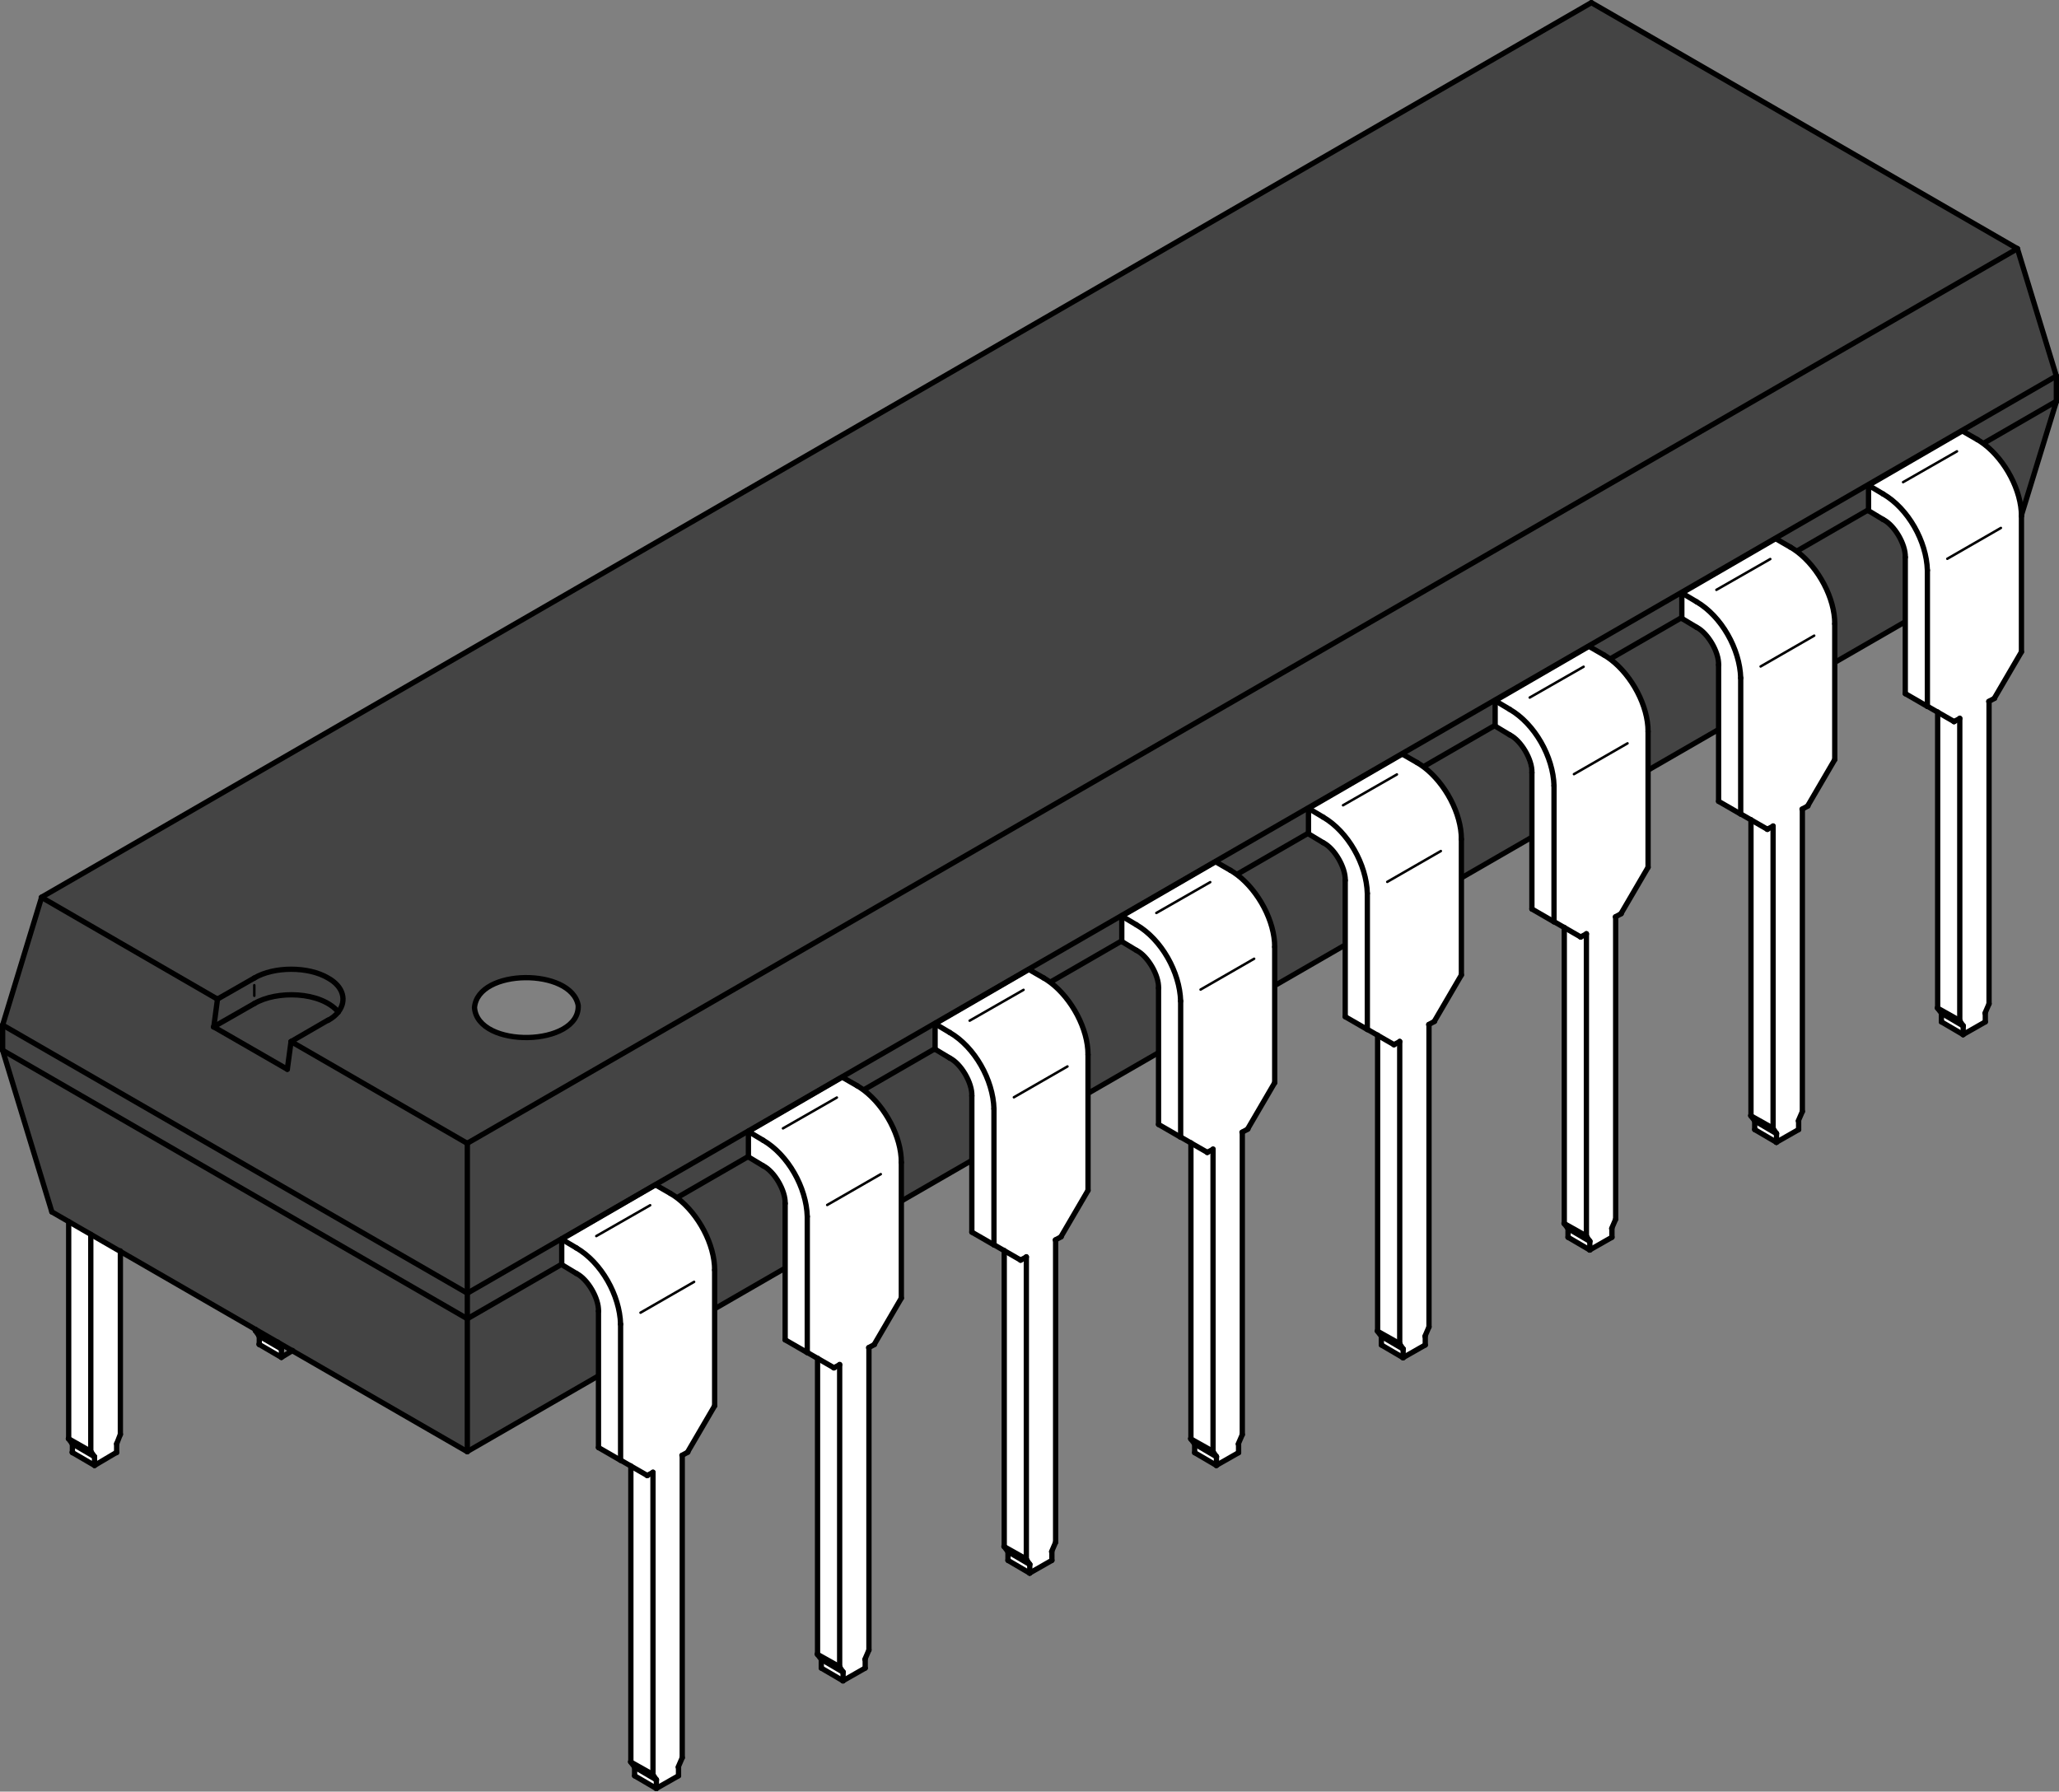 <?xml version="1.0" encoding="UTF-8"?>
<!-- Generator: Adobe Illustrator 12.0.0, SVG Export Plug-In . SVG Version: 6.00 Build 51448)  -->
<!DOCTYPE svg PUBLIC "-//W3C//DTD SVG 1.0//EN" "http://www.w3.org/TR/2001/REC-SVG-20010904/DTD/svg10.dtd">
<svg version="1.0" id="Layer_1" xmlns="http://www.w3.org/2000/svg" xmlns:xlink="http://www.w3.org/1999/xlink" width="396.658" height="345.18" viewBox="0 0 396.658 345.18" overflow="visible" enable-background="new 0 0 396.658 345.18" xml:space="preserve">
<rect x="0" y="0" width="396.658" height="345.18" fill="#808080" stroke="none"/>
<path fill="#444444" d="M396.149,77.31v0.062l-6.84,22.26v-0.36c-0.05-5.108-3.09-10.688-7.22-13.84l0.02-0.02L396.149,77.31z"/>
<path fill="#444444" d="M396.149,72.45v4.858l-14.04,8.102l-0.02,0.02c-0.4-0.31-0.82-0.6-1.24-0.86l-2.88-1.618l-0.01-0.03  L396.149,72.45z"/>
<polygon fill="#444444" points="143.91,218.069 126.02,228.359 125.97,228.39 125.959,228.37 107.91,238.83 90.029,249.12   90.029,249.09 90.029,220.29 90.029,220.26 388.649,47.91 396.149,72.45 377.96,82.92 377.908,82.95 377.899,82.93 359.85,93.39   341.96,103.68 341.908,103.71 341.899,103.689 323.85,114.149 306.02,124.439 305.97,124.47 305.96,124.45 287.85,134.97   270.02,145.26 269.97,145.29 269.959,145.27 251.85,155.729 234.02,166.02 233.97,166.05 233.959,166.029 215.85,176.49   198.02,186.779 197.97,186.81 197.959,186.79 179.91,197.31 162.02,207.6 161.97,207.63 161.959,207.609 "/>
<path fill="#444444" d="M90.029,220.26L90,220.27l-33.931-19.6l7.141-4.142l0.029,0.04c0.83-0.46,1.48-1.01,1.94-1.608  c1.67-2.142,1.021-4.87-1.97-6.53c-3.79-2.26-10.431-2.26-14.221,0l-7.079,4.05l-0.03,0.011L8.01,172.89L8,172.859L306.569,0.51  l82.08,47.4L90.029,220.26z M91.41,194.13c0.59,7.97,20.33,7.53,19.979-0.42C110.1,186.479,92.029,186.529,91.41,194.13z"/>
<g>
	<path fill="#444444" d="M143.91,222.97l2.819,1.64c2.49,1.58,4.08,4.45,4.261,7.381v12.539l-13.62,7.771v-7.53   c0.01-4.93-3.11-10.76-7.19-13.87l13.7-7.948L143.91,222.97z"/>
	<path fill="#444444" d="M143.879,222.95l-13.7,7.948c-0.44-0.33-0.88-0.63-1.33-0.89l-2.82-1.62l-0.01-0.03l17.891-10.29v4.86   L143.879,222.95z"/>
</g>
<g>
	<path fill="#444444" d="M359.91,98.72l2.819,1.64c2.49,1.58,4.08,4.45,4.261,7.381v12.539l-13.62,7.771v-7.53   c0.01-4.93-3.11-10.76-7.19-13.87l13.7-7.948L359.91,98.72z"/>
	<path fill="#444444" d="M359.879,98.7l-13.7,7.948c-0.44-0.33-0.88-0.63-1.33-0.89l-2.82-1.62l-0.01-0.03l17.891-10.29v4.86   L359.879,98.7z"/>
</g>
<g>
	<path fill="#444444" d="M324.41,118.97l2.819,1.64c2.49,1.58,4.08,4.45,4.261,7.381v12.539l-13.62,7.771v-7.53   c0.01-4.93-3.11-10.76-7.19-13.87l13.7-7.948L324.41,118.97z"/>
	<path fill="#444444" d="M324.379,118.95l-13.7,7.948c-0.44-0.33-0.88-0.63-1.33-0.89l-2.82-1.62l-0.01-0.03l17.891-10.29v4.86   L324.379,118.95z"/>
</g>
<g>
	<path fill="#444444" d="M287.66,140.22l2.819,1.64c2.49,1.58,4.08,4.45,4.261,7.381v12.539l-13.62,7.771v-7.53   c0.01-4.93-3.11-10.76-7.19-13.87l13.7-7.948L287.66,140.22z"/>
	<path fill="#444444" d="M287.629,140.2l-13.7,7.948c-0.44-0.33-0.88-0.63-1.33-0.89l-2.82-1.62l-0.01-0.03l17.891-10.29v4.86   L287.629,140.2z"/>
</g>
<g>
	<path fill="#444444" d="M251.91,160.22l2.819,1.64c2.49,1.58,4.08,4.45,4.261,7.381v12.539l-13.62,7.771v-7.53   c0.01-4.93-3.11-10.76-7.19-13.87l13.7-7.948L251.91,160.22z"/>
	<path fill="#444444" d="M251.879,160.2l-13.7,7.948c-0.44-0.33-0.88-0.63-1.33-0.89l-2.82-1.62l-0.01-0.03l17.891-10.29v4.86   L251.879,160.2z"/>
</g>
<g>
	<path fill="#444444" d="M215.749,181.47l2.819,1.64c2.49,1.58,4.08,4.45,4.261,7.381v12.539l-13.62,7.771v-7.53   c0.01-4.93-3.11-10.76-7.19-13.87l13.7-7.948L215.749,181.47z"/>
	<path fill="#444444" d="M215.718,181.45l-13.7,7.948c-0.44-0.33-0.88-0.63-1.33-0.89l-2.82-1.62l-0.01-0.03l17.891-10.29v4.86   L215.718,181.45z"/>
</g>
<path fill="#444444" d="M179.91,201.991l2.819,1.64c2.49,1.58,4.08,4.45,4.261,7.381v12.539l-13.62,7.771v-7.53  c0.01-4.93-3.11-10.76-7.19-13.87l13.7-7.948L179.91,201.991z"/>
<path fill="#444444" d="M179.879,201.972l-13.7,7.948c-0.44-0.33-0.88-0.63-1.33-0.89l-2.82-1.62l-0.01-0.03l17.891-10.29v4.86  L179.879,201.972z"/>
<path fill="#444444" d="M107.91,243.729l2.819,1.7c2.19,1.09,4.351,4.79,4.261,7.26v0.062v12.54L90.03,279.66v-25.592l17.851-10.358  L107.91,243.729z"/>
<polygon fill="#444444" points="107.879,243.71 90.029,254.069 90.029,254.01 90.029,249.149 90.029,249.12 107.91,238.83   107.91,243.689 "/>
<polygon fill="#444444" points="56.31,260.229 53.49,258.6 49.229,256.14 23.189,241.109 17.49,237.819 13.229,235.359   9.99,233.489 0.51,202.35 90.029,254.069 90.029,279.66 90,279.67 "/>
<polygon fill="#444444" points="90,249.13 90.029,249.149 90.029,254.01 90.029,254.069 0.51,202.35 0.51,197.489 "/>
<polygon fill="#444444" points="90,220.27 90.029,220.29 90.029,249.09 90.029,249.12 90,249.13 0.51,197.489 8.01,172.89   41.879,192.489 41.899,192.51 41.189,197.81 41.189,197.85 55.35,206.01 56.069,200.67 "/>
<path fill="#444444" d="M41.899,192.51l0.011-0.03l7.079-4.05c3.79-2.26,10.431-2.26,14.221,0c2.99,1.66,3.64,4.39,1.97,6.53  c-3.44-4-11.88-4.15-16.19-1.61l-7.8,4.46L41.899,192.51z"/>
<path fill="#444444" d="M65.18,194.96c-0.46,0.6-1.11,1.148-1.939,1.608l-0.03-0.04l-7.141,4.142l-0.72,5.34l-14.16-8.16v-0.04  l7.801-4.46C53.299,190.81,61.74,190.96,65.18,194.96z"/>
<polygon fill="#FFFFFF" points="54.209,259.89 54.209,261.51 49.95,259.029 49.95,257.43 49.919,257.39 "/>
<polygon fill="#FFFFFF" points="22.47,278.189 22.47,279.81 18.209,282.33 18.209,280.649 17.49,279.63 17.49,237.819   23.189,241.109 23.189,276.33 "/>
<polygon fill="#FFFFFF" points="18.209,280.649 18.209,282.33 13.95,279.85 13.95,278.189 13.919,278.149 "/>
<polygon fill="#FFFFFF" points="17.49,237.819 17.49,279.63 13.229,277.2 13.229,235.359 "/>
<line fill="none" stroke="#000000" stroke-width="1.02" stroke-linecap="round" stroke-linejoin="round" stroke-miterlimit="10" x1="0.51" y1="202.35" x2="90.029" y2="254.069"/>
<polyline fill="none" stroke="#000000" stroke-width="1.02" stroke-linecap="round" stroke-linejoin="round" stroke-miterlimit="10" points="  90.029,279.689 90.029,279.66 90.029,254.069 "/>
<line fill="none" stroke="#000000" stroke-width="1.02" stroke-linecap="round" stroke-linejoin="round" stroke-miterlimit="10" x1="396.149" y1="77.37" x2="389.31" y2="99.63"/>
<polyline fill="none" stroke="#000000" stroke-width="1.02" stroke-linecap="round" stroke-linejoin="round" stroke-miterlimit="10" points="  9.99,233.489 13.229,235.359 17.49,237.819 23.189,241.109 49.229,256.14 53.49,258.6 56.31,260.229 90,279.67 90.029,279.689 "/>
<polyline fill="none" stroke="#000000" stroke-width="1.02" stroke-linecap="round" stroke-linejoin="round" stroke-miterlimit="10" points="  90.029,249.09 90.029,220.29 90.029,220.26 90.029,220.229 "/>
<polyline fill="none" stroke="#000000" stroke-width="1.02" stroke-linecap="round" stroke-linejoin="round" stroke-miterlimit="10" points="  0.51,197.489 90,249.13 90.029,249.149 "/>
<polyline fill="none" stroke="#000000" stroke-width="1.02" stroke-linecap="round" stroke-linejoin="round" stroke-miterlimit="10" points="  8.01,172.89 41.879,192.489 41.899,192.51 41.91,192.51 "/>
<line fill="none" stroke="#000000" stroke-width="1.02" stroke-linecap="round" stroke-linejoin="round" stroke-miterlimit="10" x1="388.649" y1="47.91" x2="396.149" y2="72.45"/>
<line fill="none" stroke="#000000" stroke-width="1.02" stroke-linecap="round" stroke-linejoin="round" stroke-miterlimit="10" x1="306.569" y1="0.51" x2="388.649" y2="47.91"/>
<polyline fill="none" stroke="#000000" stroke-width="1.02" stroke-linecap="round" stroke-linejoin="round" stroke-miterlimit="10" points="  388.649,47.91 90.029,220.26 90,220.27 89.97,220.29 "/>
<polyline fill="none" stroke="#000000" stroke-width="1.02" stroke-linecap="round" stroke-linejoin="round" stroke-miterlimit="10" points="  306.569,0.51 8,172.859 7.95,172.89 "/>
<polyline fill="none" stroke="#000000" stroke-width="1.02" stroke-linecap="round" stroke-linejoin="round" stroke-miterlimit="10" points="  41.189,197.85 41.189,197.81 41.899,192.51 41.91,192.479 41.91,192.45 "/>
<polyline fill="none" stroke="#000000" stroke-width="1.02" stroke-linecap="round" stroke-linejoin="round" stroke-miterlimit="10" points="  56.069,200.67 90,220.27 90.029,220.29 "/>
<line fill="none" stroke="#000000" stroke-width="1.02" stroke-linecap="round" stroke-linejoin="round" stroke-miterlimit="10" x1="8.01" y1="172.89" x2="0.51" y2="197.489"/>
<line fill="none" stroke="#000000" stroke-linecap="round" stroke-linejoin="round" stroke-miterlimit="10" x1="90" y1="279.67" x2="366.93" y2="119.85"/>
<polyline fill="none" stroke="#000000" stroke-width="1.02" stroke-linecap="round" stroke-linejoin="round" stroke-miterlimit="10" points="  396.149,77.37 396.149,77.31 396.149,72.45 396.149,72.39 "/>
<line fill="none" stroke="#000000" stroke-width="1.02" stroke-linecap="round" stroke-linejoin="round" stroke-miterlimit="10" x1="0.51" y1="197.489" x2="0.51" y2="202.35"/>
<polyline fill="none" stroke="#000000" stroke-width="1.02" stroke-linecap="round" stroke-linejoin="round" stroke-miterlimit="10" points="  90.029,254.069 90.029,254.01 90.029,249.149 90.029,249.12 90.029,249.09 "/>
<line fill="none" stroke="#000000" stroke-width="0.48" stroke-linecap="round" stroke-linejoin="round" stroke-miterlimit="10" x1="48.99" y1="191.85" x2="48.99" y2="189.81"/>
<line fill="none" stroke="#000000" stroke-width="1.02" stroke-linecap="round" stroke-linejoin="round" stroke-miterlimit="10" x1="56.069" y1="200.67" x2="55.35" y2="206.01"/>
<line fill="none" stroke="#000000" stroke-width="1.02" stroke-linecap="round" stroke-linejoin="round" stroke-miterlimit="10" x1="41.189" y1="197.85" x2="55.35" y2="206.01"/>
<line fill="none" stroke="#000000" stroke-width="1.02" stroke-linecap="round" stroke-linejoin="round" stroke-miterlimit="10" x1="0.51" y1="202.35" x2="9.99" y2="233.489"/>
<polyline fill="none" stroke="#000000" stroke-width="1.02" stroke-linecap="round" stroke-linejoin="round" stroke-miterlimit="10" points="  90.029,254.069 90.03,254.069 396.149,77.31 "/>
<path fill="none" stroke="#000000" stroke-width="1.02" stroke-linecap="round" stroke-linejoin="round" stroke-miterlimit="10" d="  M91.41,194.13c0.619-7.602,18.689-7.65,19.979-0.42C111.74,201.66,92,202.1,91.41,194.13z"/>
<path fill="none" stroke="#000000" stroke-width="1.02" stroke-linecap="round" stroke-linejoin="round" stroke-miterlimit="10" d="  M396.149,77.31"/>
<line fill="none" stroke="#000000" stroke-width="1.02" stroke-linecap="round" stroke-linejoin="round" stroke-miterlimit="10" x1="56.069" y1="200.67" x2="63.209" y2="196.529"/>
<path fill="none" stroke="#000000" stroke-width="1.02" stroke-linecap="round" stroke-linejoin="round" stroke-miterlimit="10" d="  M63.209,196.59c0.01-0.01,0.02-0.01,0.029-0.021c0.83-0.46,1.48-1.01,1.94-1.608c1.67-2.142,1.021-4.87-1.97-6.53  c-3.79-2.26-10.431-2.26-14.221,0"/>
<polyline fill="none" stroke="#000000" stroke-width="1.02" stroke-linecap="round" stroke-linejoin="round" stroke-miterlimit="10" points="  48.99,188.43 41.91,192.479 41.879,192.489 41.85,192.51 "/>
<polyline fill="none" stroke="#000000" stroke-width="1.02" stroke-linecap="round" stroke-linejoin="round" stroke-miterlimit="10" points="  48.99,193.35 41.189,197.81 41.129,197.85 "/>
<path fill="none" stroke="#000000" stroke-width="1.02" stroke-linecap="round" stroke-linejoin="round" stroke-miterlimit="10" d="  M65.189,194.97l-0.01-0.01c-3.44-4-11.88-4.15-16.19-1.61"/>
<g>
	<path fill="#FFFFFF" d="M131.424,280.366l0.01,0.02v58.26l-0.771,1.78l0.051,0.02v1.682l-4.261,2.43v-1.649l-0.689-1.039   l0.029,0.02v-58.2l-1.109,0.58l-3.15-1.81l-1.979-1.142v-26.19c-0.16-5.57-3.681-11.88-8.521-14.7l-2.819-1.68l18.05-10.46   l0.01,0.02l0.05-0.03l0.01,0.03l2.82,1.62c0.45,0.26,0.89,0.56,1.33,0.89c4.08,3.11,7.2,8.94,7.19,13.87v7.53v18.63l-5.221,8.94   l0.011,0.02L131.424,280.366z"/>
	<polygon fill="#FFFFFF" points="126.452,342.906 126.452,344.556 126.424,344.565 122.254,342.126 122.254,340.445  "/>
	<polygon fill="#FFFFFF" points="124.682,284.266 125.793,283.686 125.793,341.886 125.762,341.866 121.532,339.485    121.532,282.456  "/>
	<path fill="#FFFFFF" d="M119.553,281.315v0.03l-4.261-2.46v-13.68v-12.54v-0.062c0.091-2.47-2.069-6.17-4.26-7.26l-2.819-1.7v-0.04   v-4.858l2.819,1.68c4.84,2.82,8.36,9.13,8.521,14.7V281.315z"/>
	
		<line fill="none" stroke="#000000" stroke-width="1.02" stroke-linecap="round" stroke-linejoin="round" stroke-miterlimit="10" x1="126.332" y1="228.306" x2="129.153" y2="229.926"/>
	
		<path fill="none" stroke="#000000" stroke-width="1.02" stroke-linecap="round" stroke-linejoin="round" stroke-miterlimit="10" d="   M129.153,229.926c0.45,0.26,0.891,0.56,1.33,0.89c4.08,3.11,7.2,8.94,7.19,13.87"/>
	
		<polyline fill="none" stroke="#000000" stroke-width="1.02" stroke-linecap="round" stroke-linejoin="round" stroke-miterlimit="10" points="   137.674,244.686 137.674,252.216 137.674,270.846  "/>
	
		<path fill="none" stroke="#000000" stroke-width="1.02" stroke-linecap="round" stroke-linejoin="round" stroke-miterlimit="10" d="   M115.293,252.605c0.091-2.47-2.069-6.17-4.26-7.26"/>
	
		<polyline fill="none" stroke="#000000" stroke-width="1.02" stroke-linecap="round" stroke-linejoin="round" stroke-miterlimit="10" points="   111.032,245.346 108.214,243.645 108.182,243.626 108.153,243.605  "/>
	
		<line fill="none" stroke="#000000" stroke-width="1.02" stroke-linecap="round" stroke-linejoin="round" stroke-miterlimit="10" x1="108.214" y1="238.746" x2="111.032" y2="240.426"/>
	
		<polyline fill="none" stroke="#000000" stroke-width="1.02" stroke-linecap="round" stroke-linejoin="round" stroke-miterlimit="10" points="   115.293,278.886 115.293,265.206 115.293,252.666 115.293,252.605  "/>
	
		<polyline fill="none" stroke="#000000" stroke-width="1.02" stroke-linecap="round" stroke-linejoin="round" stroke-miterlimit="10" points="   119.553,255.126 119.553,281.315 119.553,281.346  "/>
	
		<path fill="none" stroke="#000000" stroke-width="1.02" stroke-linecap="round" stroke-linejoin="round" stroke-miterlimit="10" d="   M111.032,240.426c4.84,2.82,8.36,9.13,8.521,14.7"/>
	
		<line fill="none" stroke="#000000" stroke-width="1.02" stroke-linecap="round" stroke-linejoin="round" stroke-miterlimit="10" x1="122.254" y1="340.445" x2="126.452" y2="342.906"/>
	
		<polyline fill="none" stroke="#000000" stroke-width="1.02" stroke-linecap="round" stroke-linejoin="round" stroke-miterlimit="10" points="   122.254,342.126 126.424,344.565 126.452,344.586  "/>
	
		<polyline fill="none" stroke="#000000" stroke-width="1.02" stroke-linecap="round" stroke-linejoin="round" stroke-miterlimit="10" points="   125.793,341.886 125.793,283.686 125.793,283.626  "/>
	
		<polyline fill="none" stroke="#000000" stroke-width="1.02" stroke-linecap="round" stroke-linejoin="round" stroke-miterlimit="10" points="   125.793,283.686 124.682,284.266 124.653,284.286  "/>
	
		<polyline fill="none" stroke="#000000" stroke-width="1.02" stroke-linecap="round" stroke-linejoin="round" stroke-miterlimit="10" points="   124.714,284.286 124.682,284.266 121.532,282.456 119.553,281.315 119.492,281.286  "/>
	
		<polyline fill="none" stroke="#000000" stroke-width="1.02" stroke-linecap="round" stroke-linejoin="round" stroke-miterlimit="10" points="   121.532,339.485 125.762,341.866 125.793,341.886  "/>
	
		<line fill="none" stroke="#000000" stroke-width="1.02" stroke-linecap="round" stroke-linejoin="round" stroke-miterlimit="10" x1="130.714" y1="340.445" x2="130.714" y2="342.126"/>
	
		<polyline fill="none" stroke="#000000" stroke-width="1.02" stroke-linecap="round" stroke-linejoin="round" stroke-miterlimit="10" points="   126.452,344.586 126.452,344.556 126.452,342.906 126.452,342.846  "/>
	
		<line fill="none" stroke="#000000" stroke-width="1.02" stroke-linecap="round" stroke-linejoin="round" stroke-miterlimit="10" x1="131.432" y1="280.386" x2="131.432" y2="338.645"/>
	
		<polyline fill="none" stroke="#000000" stroke-width="1.02" stroke-linecap="round" stroke-linejoin="round" stroke-miterlimit="10" points="   131.432,338.645 130.662,340.426 130.653,340.445  "/>
	
		<line fill="none" stroke="#000000" stroke-width="1.02" stroke-linecap="round" stroke-linejoin="round" stroke-miterlimit="10" x1="137.674" y1="270.846" x2="132.452" y2="279.786"/>
	
		<polyline fill="none" stroke="#000000" stroke-width="1.02" stroke-linecap="round" stroke-linejoin="round" stroke-miterlimit="10" points="   132.512,279.786 132.464,279.806 131.424,280.366 131.372,280.386  "/>
	
		<polyline fill="none" stroke="#000000" stroke-width="1.02" stroke-linecap="round" stroke-linejoin="round" stroke-miterlimit="10" points="   126.452,342.906 125.762,341.866 125.733,341.826  "/>
	
		<polyline fill="none" stroke="#000000" stroke-width="1.02" stroke-linecap="round" stroke-linejoin="round" stroke-miterlimit="10" points="   108.214,238.746 126.262,228.286 126.332,228.246  "/>
	
		<polyline fill="none" stroke="#000000" stroke-width="1.02" stroke-linecap="round" stroke-linejoin="round" stroke-miterlimit="10" points="   108.214,243.666 108.214,243.645 108.214,243.605 108.214,238.746 108.214,238.686  "/>
	
		<line fill="none" stroke="#000000" stroke-width="0.48" stroke-linecap="round" stroke-linejoin="round" stroke-miterlimit="10" x1="125.254" y1="232.206" x2="114.872" y2="238.145"/>
	
		<polyline fill="none" stroke="#000000" stroke-width="1.02" stroke-linecap="round" stroke-linejoin="round" stroke-miterlimit="10" points="   130.714,342.126 126.452,344.556 126.424,344.565 126.392,344.586  "/>
	
		<polyline fill="none" stroke="#000000" stroke-width="1.02" stroke-linecap="round" stroke-linejoin="round" stroke-miterlimit="10" points="   122.254,340.445 121.523,339.496 121.472,339.426  "/>
	
		<line fill="none" stroke="#000000" stroke-width="0.48" stroke-linecap="round" stroke-linejoin="round" stroke-miterlimit="10" x1="133.714" y1="246.966" x2="123.392" y2="252.905"/>
	
		<polyline fill="none" stroke="#000000" stroke-width="1.02" stroke-linecap="round" stroke-linejoin="round" stroke-miterlimit="10" points="   121.532,339.485 121.532,282.456 121.532,282.426  "/>
	
		<polyline fill="none" stroke="#000000" stroke-width="1.02" stroke-linecap="round" stroke-linejoin="round" stroke-miterlimit="10" points="   122.254,342.126 122.254,340.445 122.254,340.386  "/>
	
		<line fill="none" stroke="#000000" stroke-width="1.02" stroke-linecap="round" stroke-linejoin="round" stroke-miterlimit="10" x1="115.293" y1="278.886" x2="119.553" y2="281.346"/>
</g>
<g>
	<path fill="#FFFFFF" d="M383.174,135.115l0.01,0.02v58.26l-0.771,1.779l0.051,0.02v1.682l-4.26,2.43v-1.648l-0.689-1.039   l0.029,0.02v-58.2l-1.109,0.58l-3.15-1.81l-1.98-1.142v-26.19c-0.16-5.57-3.68-11.88-8.52-14.7l-2.82-1.68l18.051-10.46l0.01,0.02   l0.049-0.03l0.01,0.03l2.82,1.62c0.451,0.26,0.891,0.56,1.33,0.89c4.08,3.11,7.201,8.94,7.191,13.87v7.53v18.63l-5.221,8.94   l0.01,0.02L383.174,135.115z"/>
	<polygon fill="#FFFFFF" points="378.201,197.655 378.201,199.305 378.174,199.313 374.004,196.875 374.004,195.194  "/>
	<polygon fill="#FFFFFF" points="376.432,139.015 377.543,138.435 377.543,196.635 377.512,196.615 373.281,194.233    373.281,137.205  "/>
	<path fill="#FFFFFF" d="M371.303,136.064v0.03l-4.26-2.46v-13.68v-12.54v-0.062c0.09-2.47-2.07-6.17-4.26-7.26l-2.82-1.7v-0.04   v-4.858l2.82,1.68c4.84,2.82,8.359,9.13,8.52,14.7V136.064z"/>
	
		<line fill="none" stroke="#000000" stroke-width="1.02" stroke-linecap="round" stroke-linejoin="round" stroke-miterlimit="10" x1="378.082" y1="83.055" x2="380.903" y2="84.675"/>
	
		<path fill="none" stroke="#000000" stroke-width="1.02" stroke-linecap="round" stroke-linejoin="round" stroke-miterlimit="10" d="   M380.903,84.675c0.451,0.26,0.891,0.56,1.33,0.89c4.08,3.11,7.201,8.94,7.191,13.87"/>
	
		<polyline fill="none" stroke="#000000" stroke-width="1.02" stroke-linecap="round" stroke-linejoin="round" stroke-miterlimit="10" points="   389.424,99.435 389.424,106.965 389.424,125.595  "/>
	
		<path fill="none" stroke="#000000" stroke-width="1.02" stroke-linecap="round" stroke-linejoin="round" stroke-miterlimit="10" d="   M367.043,107.354c0.09-2.47-2.07-6.17-4.26-7.26"/>
	
		<polyline fill="none" stroke="#000000" stroke-width="1.02" stroke-linecap="round" stroke-linejoin="round" stroke-miterlimit="10" points="   362.781,100.095 359.963,98.394 359.932,98.375 359.903,98.354  "/>
	
		<line fill="none" stroke="#000000" stroke-width="1.02" stroke-linecap="round" stroke-linejoin="round" stroke-miterlimit="10" x1="359.963" y1="93.495" x2="362.781" y2="95.175"/>
	
		<polyline fill="none" stroke="#000000" stroke-width="1.02" stroke-linecap="round" stroke-linejoin="round" stroke-miterlimit="10" points="   367.043,133.635 367.043,119.955 367.043,107.415 367.043,107.354  "/>
	
		<polyline fill="none" stroke="#000000" stroke-width="1.02" stroke-linecap="round" stroke-linejoin="round" stroke-miterlimit="10" points="   371.303,109.875 371.303,136.064 371.303,136.095  "/>
	
		<path fill="none" stroke="#000000" stroke-width="1.02" stroke-linecap="round" stroke-linejoin="round" stroke-miterlimit="10" d="   M362.781,95.175c4.84,2.82,8.361,9.13,8.521,14.7"/>
	
		<line fill="none" stroke="#000000" stroke-width="1.02" stroke-linecap="round" stroke-linejoin="round" stroke-miterlimit="10" x1="374.004" y1="195.194" x2="378.201" y2="197.655"/>
	
		<polyline fill="none" stroke="#000000" stroke-width="1.02" stroke-linecap="round" stroke-linejoin="round" stroke-miterlimit="10" points="   374.004,196.875 378.174,199.313 378.201,199.334  "/>
	
		<polyline fill="none" stroke="#000000" stroke-width="1.02" stroke-linecap="round" stroke-linejoin="round" stroke-miterlimit="10" points="   377.543,196.635 377.543,138.435 377.543,138.375  "/>
	
		<polyline fill="none" stroke="#000000" stroke-width="1.02" stroke-linecap="round" stroke-linejoin="round" stroke-miterlimit="10" points="   377.543,138.435 376.432,139.015 376.403,139.035  "/>
	
		<polyline fill="none" stroke="#000000" stroke-width="1.02" stroke-linecap="round" stroke-linejoin="round" stroke-miterlimit="10" points="   376.463,139.035 376.432,139.015 373.281,137.205 371.303,136.064 371.242,136.035  "/>
	
		<polyline fill="none" stroke="#000000" stroke-width="1.02" stroke-linecap="round" stroke-linejoin="round" stroke-miterlimit="10" points="   373.281,194.233 377.512,196.615 377.543,196.635  "/>
	
		<line fill="none" stroke="#000000" stroke-width="1.02" stroke-linecap="round" stroke-linejoin="round" stroke-miterlimit="10" x1="382.463" y1="195.194" x2="382.463" y2="196.875"/>
	
		<polyline fill="none" stroke="#000000" stroke-width="1.02" stroke-linecap="round" stroke-linejoin="round" stroke-miterlimit="10" points="   378.201,199.334 378.201,199.305 378.201,197.655 378.201,197.594  "/>
	
		<line fill="none" stroke="#000000" stroke-width="1.02" stroke-linecap="round" stroke-linejoin="round" stroke-miterlimit="10" x1="383.182" y1="135.135" x2="383.182" y2="193.393"/>
	
		<polyline fill="none" stroke="#000000" stroke-width="1.02" stroke-linecap="round" stroke-linejoin="round" stroke-miterlimit="10" points="   383.182,193.393 382.412,195.174 382.403,195.194  "/>
	
		<line fill="none" stroke="#000000" stroke-width="1.02" stroke-linecap="round" stroke-linejoin="round" stroke-miterlimit="10" x1="389.424" y1="125.595" x2="384.201" y2="134.535"/>
	
		<polyline fill="none" stroke="#000000" stroke-width="1.02" stroke-linecap="round" stroke-linejoin="round" stroke-miterlimit="10" points="   384.262,134.535 384.213,134.555 383.174,135.115 383.121,135.135  "/>
	
		<polyline fill="none" stroke="#000000" stroke-width="1.02" stroke-linecap="round" stroke-linejoin="round" stroke-miterlimit="10" points="   378.201,197.655 377.512,196.615 377.483,196.574  "/>
	
		<polyline fill="none" stroke="#000000" stroke-width="1.02" stroke-linecap="round" stroke-linejoin="round" stroke-miterlimit="10" points="   359.963,93.495 378.012,83.035 378.082,82.995  "/>
	
		<polyline fill="none" stroke="#000000" stroke-width="1.02" stroke-linecap="round" stroke-linejoin="round" stroke-miterlimit="10" points="   359.963,98.415 359.963,98.394 359.963,98.354 359.963,93.495 359.963,93.435  "/>
	
		<line fill="none" stroke="#000000" stroke-width="0.48" stroke-linecap="round" stroke-linejoin="round" stroke-miterlimit="10" x1="377.004" y1="86.955" x2="366.621" y2="92.894"/>
	
		<polyline fill="none" stroke="#000000" stroke-width="1.02" stroke-linecap="round" stroke-linejoin="round" stroke-miterlimit="10" points="   382.463,196.875 378.201,199.305 378.174,199.313 378.143,199.334  "/>
	
		<polyline fill="none" stroke="#000000" stroke-width="1.02" stroke-linecap="round" stroke-linejoin="round" stroke-miterlimit="10" points="   374.004,195.194 373.274,194.244 373.223,194.174  "/>
	
		<line fill="none" stroke="#000000" stroke-width="0.48" stroke-linecap="round" stroke-linejoin="round" stroke-miterlimit="10" x1="385.463" y1="101.715" x2="375.143" y2="107.654"/>
	
		<polyline fill="none" stroke="#000000" stroke-width="1.02" stroke-linecap="round" stroke-linejoin="round" stroke-miterlimit="10" points="   373.281,194.233 373.281,137.205 373.281,137.175  "/>
	
		<polyline fill="none" stroke="#000000" stroke-width="1.02" stroke-linecap="round" stroke-linejoin="round" stroke-miterlimit="10" points="   374.004,196.875 374.004,195.194 374.004,195.135  "/>
	
		<line fill="none" stroke="#000000" stroke-width="1.02" stroke-linecap="round" stroke-linejoin="round" stroke-miterlimit="10" x1="367.043" y1="133.635" x2="371.303" y2="136.095"/>
</g>
<g>
	<path fill="#FFFFFF" d="M347.209,155.865l0.01,0.02v58.26l-0.771,1.78l0.051,0.02v1.682l-4.261,2.43v-1.649l-0.689-1.039   l0.029,0.02v-58.201l-1.109,0.58l-3.15-1.81l-1.979-1.142v-26.19c-0.16-5.57-3.681-11.88-8.521-14.7l-2.819-1.68l18.05-10.46   l0.01,0.02l0.05-0.03l0.01,0.03l2.82,1.62c0.45,0.26,0.89,0.56,1.33,0.89c4.08,3.11,7.2,8.94,7.19,13.87v7.53v18.63l-5.221,8.94   l0.011,0.02L347.209,155.865z"/>
	<polygon fill="#FFFFFF" points="342.238,218.405 342.238,220.055 342.209,220.064 338.039,217.625 338.039,215.944  "/>
	<polygon fill="#FFFFFF" points="340.468,159.764 341.578,159.184 341.578,217.385 341.548,217.365 337.318,214.984    337.318,157.955  "/>
	<path fill="#FFFFFF" d="M335.339,156.813v0.03l-4.261-2.46v-13.68v-12.54v-0.062c0.091-2.47-2.069-6.17-4.26-7.26l-2.819-1.7v-0.04   v-4.858l2.819,1.68c4.84,2.82,8.36,9.13,8.521,14.7V156.813z"/>
	
		<line fill="none" stroke="#000000" stroke-width="1.02" stroke-linecap="round" stroke-linejoin="round" stroke-miterlimit="10" x1="342.117" y1="103.804" x2="344.939" y2="105.425"/>
	
		<path fill="none" stroke="#000000" stroke-width="1.02" stroke-linecap="round" stroke-linejoin="round" stroke-miterlimit="10" d="   M344.939,105.425c0.45,0.26,0.891,0.56,1.33,0.89c4.08,3.11,7.2,8.94,7.19,13.87"/>
	
		<polyline fill="none" stroke="#000000" stroke-width="1.02" stroke-linecap="round" stroke-linejoin="round" stroke-miterlimit="10" points="   353.459,120.184 353.459,127.715 353.459,146.344  "/>
	
		<path fill="none" stroke="#000000" stroke-width="1.02" stroke-linecap="round" stroke-linejoin="round" stroke-miterlimit="10" d="   M331.078,128.103c0.091-2.47-2.069-6.17-4.26-7.26"/>
	
		<polyline fill="none" stroke="#000000" stroke-width="1.02" stroke-linecap="round" stroke-linejoin="round" stroke-miterlimit="10" points="   326.818,120.844 323.999,119.143 323.968,119.125 323.939,119.103  "/>
	
		<line fill="none" stroke="#000000" stroke-width="1.02" stroke-linecap="round" stroke-linejoin="round" stroke-miterlimit="10" x1="323.999" y1="114.245" x2="326.818" y2="115.925"/>
	
		<polyline fill="none" stroke="#000000" stroke-width="1.02" stroke-linecap="round" stroke-linejoin="round" stroke-miterlimit="10" points="   331.078,154.385 331.078,140.705 331.078,128.165 331.078,128.103  "/>
	
		<polyline fill="none" stroke="#000000" stroke-width="1.02" stroke-linecap="round" stroke-linejoin="round" stroke-miterlimit="10" points="   335.339,130.625 335.339,156.813 335.339,156.844  "/>
	
		<path fill="none" stroke="#000000" stroke-width="1.02" stroke-linecap="round" stroke-linejoin="round" stroke-miterlimit="10" d="   M326.818,115.925c4.84,2.82,8.36,9.13,8.521,14.7"/>
	
		<line fill="none" stroke="#000000" stroke-width="1.02" stroke-linecap="round" stroke-linejoin="round" stroke-miterlimit="10" x1="338.039" y1="215.944" x2="342.238" y2="218.405"/>
	
		<polyline fill="none" stroke="#000000" stroke-width="1.02" stroke-linecap="round" stroke-linejoin="round" stroke-miterlimit="10" points="   338.039,217.625 342.209,220.064 342.238,220.085  "/>
	
		<polyline fill="none" stroke="#000000" stroke-width="1.02" stroke-linecap="round" stroke-linejoin="round" stroke-miterlimit="10" points="   341.578,217.385 341.578,159.184 341.578,159.125  "/>
	
		<polyline fill="none" stroke="#000000" stroke-width="1.02" stroke-linecap="round" stroke-linejoin="round" stroke-miterlimit="10" points="   341.578,159.184 340.468,159.764 340.439,159.785  "/>
	
		<polyline fill="none" stroke="#000000" stroke-width="1.02" stroke-linecap="round" stroke-linejoin="round" stroke-miterlimit="10" points="   340.499,159.785 340.468,159.764 337.318,157.955 335.339,156.813 335.278,156.785  "/>
	
		<polyline fill="none" stroke="#000000" stroke-width="1.02" stroke-linecap="round" stroke-linejoin="round" stroke-miterlimit="10" points="   337.318,214.984 341.548,217.365 341.578,217.385  "/>
	
		<line fill="none" stroke="#000000" stroke-width="1.02" stroke-linecap="round" stroke-linejoin="round" stroke-miterlimit="10" x1="346.499" y1="215.944" x2="346.499" y2="217.625"/>
	
		<polyline fill="none" stroke="#000000" stroke-width="1.02" stroke-linecap="round" stroke-linejoin="round" stroke-miterlimit="10" points="   342.238,220.085 342.238,220.055 342.238,218.405 342.238,218.345  "/>
	
		<line fill="none" stroke="#000000" stroke-width="1.02" stroke-linecap="round" stroke-linejoin="round" stroke-miterlimit="10" x1="347.218" y1="155.885" x2="347.218" y2="214.144"/>
	
		<polyline fill="none" stroke="#000000" stroke-width="1.02" stroke-linecap="round" stroke-linejoin="round" stroke-miterlimit="10" points="   347.218,214.144 346.448,215.925 346.439,215.944  "/>
	
		<line fill="none" stroke="#000000" stroke-width="1.02" stroke-linecap="round" stroke-linejoin="round" stroke-miterlimit="10" x1="353.459" y1="146.344" x2="348.238" y2="155.285"/>
	
		<polyline fill="none" stroke="#000000" stroke-width="1.02" stroke-linecap="round" stroke-linejoin="round" stroke-miterlimit="10" points="   348.298,155.285 348.249,155.304 347.209,155.865 347.157,155.885  "/>
	
		<polyline fill="none" stroke="#000000" stroke-width="1.02" stroke-linecap="round" stroke-linejoin="round" stroke-miterlimit="10" points="   342.238,218.405 341.548,217.365 341.519,217.325  "/>
	
		<polyline fill="none" stroke="#000000" stroke-width="1.02" stroke-linecap="round" stroke-linejoin="round" stroke-miterlimit="10" points="   323.999,114.245 342.048,103.785 342.117,103.745  "/>
	
		<polyline fill="none" stroke="#000000" stroke-width="1.02" stroke-linecap="round" stroke-linejoin="round" stroke-miterlimit="10" points="   323.999,119.165 323.999,119.143 323.999,119.103 323.999,114.245 323.999,114.184  "/>
	
		<line fill="none" stroke="#000000" stroke-width="0.48" stroke-linecap="round" stroke-linejoin="round" stroke-miterlimit="10" x1="341.039" y1="107.705" x2="330.657" y2="113.643"/>
	
		<polyline fill="none" stroke="#000000" stroke-width="1.02" stroke-linecap="round" stroke-linejoin="round" stroke-miterlimit="10" points="   346.499,217.625 342.238,220.055 342.209,220.064 342.178,220.085  "/>
	
		<polyline fill="none" stroke="#000000" stroke-width="1.02" stroke-linecap="round" stroke-linejoin="round" stroke-miterlimit="10" points="   338.039,215.944 337.309,214.995 337.258,214.925  "/>
	
		<line fill="none" stroke="#000000" stroke-width="0.48" stroke-linecap="round" stroke-linejoin="round" stroke-miterlimit="10" x1="349.499" y1="122.465" x2="339.178" y2="128.403"/>
	
		<polyline fill="none" stroke="#000000" stroke-width="1.02" stroke-linecap="round" stroke-linejoin="round" stroke-miterlimit="10" points="   337.318,214.984 337.318,157.955 337.318,157.925  "/>
	
		<polyline fill="none" stroke="#000000" stroke-width="1.02" stroke-linecap="round" stroke-linejoin="round" stroke-miterlimit="10" points="   338.039,217.625 338.039,215.944 338.039,215.885  "/>
	
		<line fill="none" stroke="#000000" stroke-width="1.02" stroke-linecap="round" stroke-linejoin="round" stroke-miterlimit="10" x1="331.078" y1="154.385" x2="335.339" y2="156.844"/>
</g>
<g>
	<path fill="#FFFFFF" d="M311.245,176.615l0.01,0.02v58.26l-0.771,1.781l0.051,0.02v1.682l-4.26,2.43v-1.65l-0.689-1.039l0.029,0.02   v-58.199l-1.109,0.58l-3.15-1.811l-1.98-1.141v-26.191c-0.16-5.57-3.68-11.88-8.52-14.7l-2.82-1.68l18.051-10.46l0.01,0.02   l0.049-0.03l0.01,0.03l2.82,1.62c0.451,0.26,0.891,0.56,1.33,0.89c4.08,3.11,7.201,8.94,7.191,13.87v7.53v18.63l-5.221,8.94   l0.01,0.02L311.245,176.615z"/>
	<polygon fill="#FFFFFF" points="306.273,239.154 306.273,240.804 306.245,240.814 302.075,238.374 302.075,236.693  "/>
	<polygon fill="#FFFFFF" points="304.503,180.515 305.615,179.935 305.615,238.134 305.583,238.115 301.353,235.734    301.353,178.704  "/>
	<path fill="#FFFFFF" d="M299.374,177.564v0.029l-4.26-2.459v-13.68v-12.54v-0.062c0.09-2.47-2.07-6.17-4.26-7.26l-2.82-1.7v-0.04   v-4.858l2.82,1.68c4.84,2.82,8.359,9.13,8.52,14.7V177.564z"/>
	
		<line fill="none" stroke="#000000" stroke-width="1.02" stroke-linecap="round" stroke-linejoin="round" stroke-miterlimit="10" x1="306.154" y1="124.554" x2="308.974" y2="126.175"/>
	
		<path fill="none" stroke="#000000" stroke-width="1.02" stroke-linecap="round" stroke-linejoin="round" stroke-miterlimit="10" d="   M308.974,126.175c0.451,0.26,0.891,0.56,1.33,0.89c4.08,3.11,7.201,8.94,7.191,13.87"/>
	
		<polyline fill="none" stroke="#000000" stroke-width="1.02" stroke-linecap="round" stroke-linejoin="round" stroke-miterlimit="10" points="   317.495,140.934 317.495,148.465 317.495,167.094  "/>
	
		<path fill="none" stroke="#000000" stroke-width="1.02" stroke-linecap="round" stroke-linejoin="round" stroke-miterlimit="10" d="   M295.115,148.853c0.09-2.47-2.07-6.17-4.26-7.26"/>
	
		<polyline fill="none" stroke="#000000" stroke-width="1.02" stroke-linecap="round" stroke-linejoin="round" stroke-miterlimit="10" points="   290.853,141.594 288.034,139.893 288.003,139.875 287.974,139.853  "/>
	
		<line fill="none" stroke="#000000" stroke-width="1.02" stroke-linecap="round" stroke-linejoin="round" stroke-miterlimit="10" x1="288.034" y1="134.995" x2="290.853" y2="136.675"/>
	
		<polyline fill="none" stroke="#000000" stroke-width="1.02" stroke-linecap="round" stroke-linejoin="round" stroke-miterlimit="10" points="   295.115,175.134 295.115,161.455 295.115,148.915 295.115,148.853  "/>
	
		<polyline fill="none" stroke="#000000" stroke-width="1.02" stroke-linecap="round" stroke-linejoin="round" stroke-miterlimit="10" points="   299.374,151.375 299.374,177.564 299.374,177.595  "/>
	
		<path fill="none" stroke="#000000" stroke-width="1.02" stroke-linecap="round" stroke-linejoin="round" stroke-miterlimit="10" d="   M290.853,136.675c4.84,2.82,8.361,9.13,8.521,14.7"/>
	
		<line fill="none" stroke="#000000" stroke-width="1.02" stroke-linecap="round" stroke-linejoin="round" stroke-miterlimit="10" x1="302.075" y1="236.693" x2="306.273" y2="239.154"/>
	
		<polyline fill="none" stroke="#000000" stroke-width="1.02" stroke-linecap="round" stroke-linejoin="round" stroke-miterlimit="10" points="   302.075,238.374 306.245,240.814 306.273,240.835  "/>
	
		<polyline fill="none" stroke="#000000" stroke-width="1.02" stroke-linecap="round" stroke-linejoin="round" stroke-miterlimit="10" points="   305.615,238.134 305.615,179.935 305.615,179.874  "/>
	
		<polyline fill="none" stroke="#000000" stroke-width="1.02" stroke-linecap="round" stroke-linejoin="round" stroke-miterlimit="10" points="   305.615,179.935 304.503,180.515 304.474,180.534  "/>
	
		<polyline fill="none" stroke="#000000" stroke-width="1.02" stroke-linecap="round" stroke-linejoin="round" stroke-miterlimit="10" points="   304.534,180.534 304.503,180.515 301.353,178.704 299.374,177.564 299.314,177.534  "/>
	
		<polyline fill="none" stroke="#000000" stroke-width="1.02" stroke-linecap="round" stroke-linejoin="round" stroke-miterlimit="10" points="   301.353,235.734 305.583,238.115 305.615,238.134  "/>
	
		<line fill="none" stroke="#000000" stroke-width="1.02" stroke-linecap="round" stroke-linejoin="round" stroke-miterlimit="10" x1="310.534" y1="236.693" x2="310.534" y2="238.374"/>
	
		<polyline fill="none" stroke="#000000" stroke-width="1.02" stroke-linecap="round" stroke-linejoin="round" stroke-miterlimit="10" points="   306.273,240.835 306.273,240.804 306.273,239.154 306.273,239.095  "/>
	
		<line fill="none" stroke="#000000" stroke-width="1.02" stroke-linecap="round" stroke-linejoin="round" stroke-miterlimit="10" x1="311.253" y1="176.634" x2="311.253" y2="234.894"/>
	
		<polyline fill="none" stroke="#000000" stroke-width="1.02" stroke-linecap="round" stroke-linejoin="round" stroke-miterlimit="10" points="   311.253,234.894 310.484,236.675 310.474,236.693  "/>
	
		<line fill="none" stroke="#000000" stroke-width="1.02" stroke-linecap="round" stroke-linejoin="round" stroke-miterlimit="10" x1="317.495" y1="167.094" x2="312.273" y2="176.034"/>
	
		<polyline fill="none" stroke="#000000" stroke-width="1.02" stroke-linecap="round" stroke-linejoin="round" stroke-miterlimit="10" points="   312.333,176.034 312.284,176.054 311.245,176.615 311.193,176.634  "/>
	
		<polyline fill="none" stroke="#000000" stroke-width="1.02" stroke-linecap="round" stroke-linejoin="round" stroke-miterlimit="10" points="   306.273,239.154 305.583,238.115 305.554,238.075  "/>
	
		<polyline fill="none" stroke="#000000" stroke-width="1.02" stroke-linecap="round" stroke-linejoin="round" stroke-miterlimit="10" points="   288.034,134.995 306.083,124.535 306.154,124.495  "/>
	
		<polyline fill="none" stroke="#000000" stroke-width="1.02" stroke-linecap="round" stroke-linejoin="round" stroke-miterlimit="10" points="   288.034,139.915 288.034,139.893 288.034,139.853 288.034,134.995 288.034,134.934  "/>
	
		<line fill="none" stroke="#000000" stroke-width="0.48" stroke-linecap="round" stroke-linejoin="round" stroke-miterlimit="10" x1="305.075" y1="128.455" x2="294.693" y2="134.393"/>
	
		<polyline fill="none" stroke="#000000" stroke-width="1.02" stroke-linecap="round" stroke-linejoin="round" stroke-miterlimit="10" points="   310.534,238.374 306.273,240.804 306.245,240.814 306.214,240.835  "/>
	
		<polyline fill="none" stroke="#000000" stroke-width="1.02" stroke-linecap="round" stroke-linejoin="round" stroke-miterlimit="10" points="   302.075,236.693 301.345,235.745 301.294,235.675  "/>
	
		<line fill="none" stroke="#000000" stroke-width="0.48" stroke-linecap="round" stroke-linejoin="round" stroke-miterlimit="10" x1="313.534" y1="143.215" x2="303.214" y2="149.153"/>
	
		<polyline fill="none" stroke="#000000" stroke-width="1.02" stroke-linecap="round" stroke-linejoin="round" stroke-miterlimit="10" points="   301.353,235.734 301.353,178.704 301.353,178.675  "/>
	
		<polyline fill="none" stroke="#000000" stroke-width="1.02" stroke-linecap="round" stroke-linejoin="round" stroke-miterlimit="10" points="   302.075,238.374 302.075,236.693 302.075,236.634  "/>
	
		<line fill="none" stroke="#000000" stroke-width="1.02" stroke-linecap="round" stroke-linejoin="round" stroke-miterlimit="10" x1="295.115" y1="175.134" x2="299.374" y2="177.595"/>
</g>
<g>
	<path fill="#FFFFFF" d="M275.281,197.365l0.01,0.02v58.26l-0.77,1.78l0.051,0.02v1.682l-4.262,2.43v-1.649l-0.689-1.039l0.029,0.02   v-58.2l-1.109,0.58l-3.15-1.81l-1.979-1.142v-26.19c-0.16-5.57-3.682-11.88-8.521-14.7l-2.818-1.68l18.049-10.46l0.01,0.02   l0.051-0.03l0.01,0.03l2.82,1.62c0.449,0.26,0.889,0.56,1.33,0.89c4.08,3.11,7.199,8.94,7.189,13.87v7.53v18.63l-5.221,8.94   l0.012,0.02L275.281,197.365z"/>
	<polygon fill="#FFFFFF" points="270.31,259.905 270.31,261.555 270.281,261.564 266.111,259.125 266.111,257.444  "/>
	<polygon fill="#FFFFFF" points="268.54,201.265 269.65,200.685 269.65,258.885 269.62,258.865 265.39,256.484 265.39,199.455  "/>
	<path fill="#FFFFFF" d="M263.411,198.314v0.03l-4.262-2.46v-13.68v-12.54v-0.062c0.092-2.47-2.068-6.17-4.26-7.26l-2.818-1.7v-0.04   v-4.858l2.818,1.68c4.84,2.82,8.361,9.13,8.521,14.7V198.314z"/>
	
		<line fill="none" stroke="#000000" stroke-width="1.02" stroke-linecap="round" stroke-linejoin="round" stroke-miterlimit="10" x1="270.189" y1="145.305" x2="273.011" y2="146.925"/>
	
		<path fill="none" stroke="#000000" stroke-width="1.02" stroke-linecap="round" stroke-linejoin="round" stroke-miterlimit="10" d="   M273.011,146.925c0.449,0.26,0.891,0.56,1.33,0.89c4.08,3.11,7.199,8.94,7.189,13.87"/>
	
		<polyline fill="none" stroke="#000000" stroke-width="1.02" stroke-linecap="round" stroke-linejoin="round" stroke-miterlimit="10" points="   281.531,161.685 281.531,169.215 281.531,187.845  "/>
	
		<path fill="none" stroke="#000000" stroke-width="1.02" stroke-linecap="round" stroke-linejoin="round" stroke-miterlimit="10" d="   M259.15,169.604c0.092-2.47-2.068-6.17-4.26-7.26"/>
	
		<polyline fill="none" stroke="#000000" stroke-width="1.02" stroke-linecap="round" stroke-linejoin="round" stroke-miterlimit="10" points="   254.89,162.345 252.072,160.644 252.04,160.625 252.011,160.604  "/>
	
		<line fill="none" stroke="#000000" stroke-width="1.02" stroke-linecap="round" stroke-linejoin="round" stroke-miterlimit="10" x1="252.072" y1="155.745" x2="254.89" y2="157.425"/>
	
		<polyline fill="none" stroke="#000000" stroke-width="1.02" stroke-linecap="round" stroke-linejoin="round" stroke-miterlimit="10" points="   259.15,195.885 259.15,182.205 259.15,169.665 259.15,169.604  "/>
	
		<polyline fill="none" stroke="#000000" stroke-width="1.02" stroke-linecap="round" stroke-linejoin="round" stroke-miterlimit="10" points="   263.411,172.125 263.411,198.314 263.411,198.345  "/>
	
		<path fill="none" stroke="#000000" stroke-width="1.02" stroke-linecap="round" stroke-linejoin="round" stroke-miterlimit="10" d="   M254.89,157.425c4.84,2.82,8.359,9.13,8.52,14.7"/>
	
		<line fill="none" stroke="#000000" stroke-width="1.02" stroke-linecap="round" stroke-linejoin="round" stroke-miterlimit="10" x1="266.111" y1="257.444" x2="270.31" y2="259.905"/>
	
		<polyline fill="none" stroke="#000000" stroke-width="1.02" stroke-linecap="round" stroke-linejoin="round" stroke-miterlimit="10" points="   266.111,259.125 270.281,261.564 270.31,261.585  "/>
	
		<polyline fill="none" stroke="#000000" stroke-width="1.02" stroke-linecap="round" stroke-linejoin="round" stroke-miterlimit="10" points="   269.65,258.885 269.65,200.685 269.65,200.625  "/>
	
		<polyline fill="none" stroke="#000000" stroke-width="1.02" stroke-linecap="round" stroke-linejoin="round" stroke-miterlimit="10" points="   269.65,200.685 268.54,201.265 268.511,201.285  "/>
	
		<polyline fill="none" stroke="#000000" stroke-width="1.02" stroke-linecap="round" stroke-linejoin="round" stroke-miterlimit="10" points="   268.572,201.285 268.54,201.265 265.39,199.455 263.411,198.314 263.349,198.285  "/>
	
		<polyline fill="none" stroke="#000000" stroke-width="1.02" stroke-linecap="round" stroke-linejoin="round" stroke-miterlimit="10" points="   265.39,256.484 269.62,258.865 269.65,258.885  "/>
	
		<line fill="none" stroke="#000000" stroke-width="1.02" stroke-linecap="round" stroke-linejoin="round" stroke-miterlimit="10" x1="274.572" y1="257.444" x2="274.572" y2="259.125"/>
	
		<polyline fill="none" stroke="#000000" stroke-width="1.02" stroke-linecap="round" stroke-linejoin="round" stroke-miterlimit="10" points="   270.31,261.585 270.31,261.555 270.31,259.905 270.31,259.845  "/>
	
		<line fill="none" stroke="#000000" stroke-width="1.02" stroke-linecap="round" stroke-linejoin="round" stroke-miterlimit="10" x1="275.29" y1="197.385" x2="275.29" y2="255.644"/>
	
		<polyline fill="none" stroke="#000000" stroke-width="1.02" stroke-linecap="round" stroke-linejoin="round" stroke-miterlimit="10" points="   275.29,255.644 274.519,257.425 274.511,257.444  "/>
	
		<line fill="none" stroke="#000000" stroke-width="1.02" stroke-linecap="round" stroke-linejoin="round" stroke-miterlimit="10" x1="281.531" y1="187.845" x2="276.31" y2="196.785"/>
	
		<polyline fill="none" stroke="#000000" stroke-width="1.02" stroke-linecap="round" stroke-linejoin="round" stroke-miterlimit="10" points="   276.37,196.785 276.322,196.805 275.281,197.365 275.23,197.385  "/>
	
		<polyline fill="none" stroke="#000000" stroke-width="1.02" stroke-linecap="round" stroke-linejoin="round" stroke-miterlimit="10" points="   270.31,259.905 269.62,258.865 269.591,258.825  "/>
	
		<polyline fill="none" stroke="#000000" stroke-width="1.02" stroke-linecap="round" stroke-linejoin="round" stroke-miterlimit="10" points="   252.072,155.745 270.12,145.285 270.189,145.245  "/>
	
		<polyline fill="none" stroke="#000000" stroke-width="1.02" stroke-linecap="round" stroke-linejoin="round" stroke-miterlimit="10" points="   252.072,160.665 252.072,160.644 252.072,160.604 252.072,155.745 252.072,155.685  "/>
	
		<line fill="none" stroke="#000000" stroke-width="0.48" stroke-linecap="round" stroke-linejoin="round" stroke-miterlimit="10" x1="269.111" y1="149.205" x2="258.73" y2="155.144"/>
	
		<polyline fill="none" stroke="#000000" stroke-width="1.02" stroke-linecap="round" stroke-linejoin="round" stroke-miterlimit="10" points="   274.572,259.125 270.31,261.555 270.281,261.564 270.249,261.585  "/>
	
		<polyline fill="none" stroke="#000000" stroke-width="1.02" stroke-linecap="round" stroke-linejoin="round" stroke-miterlimit="10" points="   266.111,257.444 265.38,256.495 265.329,256.425  "/>
	
		<line fill="none" stroke="#000000" stroke-width="0.48" stroke-linecap="round" stroke-linejoin="round" stroke-miterlimit="10" x1="277.572" y1="163.965" x2="267.249" y2="169.904"/>
	
		<polyline fill="none" stroke="#000000" stroke-width="1.02" stroke-linecap="round" stroke-linejoin="round" stroke-miterlimit="10" points="   265.39,256.484 265.39,199.455 265.39,199.425  "/>
	
		<polyline fill="none" stroke="#000000" stroke-width="1.02" stroke-linecap="round" stroke-linejoin="round" stroke-miterlimit="10" points="   266.111,259.125 266.111,257.444 266.111,257.385  "/>
	
		<line fill="none" stroke="#000000" stroke-width="1.02" stroke-linecap="round" stroke-linejoin="round" stroke-miterlimit="10" x1="259.15" y1="195.885" x2="263.411" y2="198.345"/>
</g>
<g>
	<path fill="#FFFFFF" d="M239.317,218.115l0.01,0.02v58.26l-0.771,1.78l0.051,0.02v1.682l-4.261,2.43v-1.649l-0.689-1.039   l0.029,0.02v-58.2l-1.109,0.58l-3.15-1.81l-1.979-1.142v-26.19c-0.16-5.57-3.681-11.88-8.521-14.7l-2.819-1.68l18.05-10.459   l0.01,0.02l0.05-0.03l0.01,0.03l2.82,1.62c0.45,0.26,0.89,0.56,1.33,0.89c4.08,3.11,7.2,8.94,7.19,13.87v7.53v18.63l-5.221,8.94   l0.011,0.02L239.317,218.115z"/>
	<polygon fill="#FFFFFF" points="234.345,280.655 234.345,282.305 234.317,282.314 230.147,279.875 230.147,278.194  "/>
	<polygon fill="#FFFFFF" points="232.575,222.015 233.686,221.435 233.686,279.635 233.656,279.615 229.425,277.234    229.425,220.205  "/>
	<path fill="#FFFFFF" d="M227.447,219.064v0.03l-4.261-2.46v-13.68v-12.54v-0.062c0.091-2.47-2.069-6.17-4.26-7.26l-2.819-1.7v-0.04   v-4.858l2.819,1.68c4.84,2.82,8.36,9.13,8.521,14.7V219.064z"/>
	
		<line fill="none" stroke="#000000" stroke-width="1.02" stroke-linecap="round" stroke-linejoin="round" stroke-miterlimit="10" x1="234.225" y1="166.055" x2="237.046" y2="167.676"/>
	
		<path fill="none" stroke="#000000" stroke-width="1.02" stroke-linecap="round" stroke-linejoin="round" stroke-miterlimit="10" d="   M237.046,167.676c0.45,0.26,0.891,0.56,1.33,0.89c4.08,3.11,7.2,8.94,7.19,13.87"/>
	
		<polyline fill="none" stroke="#000000" stroke-width="1.02" stroke-linecap="round" stroke-linejoin="round" stroke-miterlimit="10" points="   245.567,182.435 245.567,189.965 245.567,208.595  "/>
	
		<path fill="none" stroke="#000000" stroke-width="1.02" stroke-linecap="round" stroke-linejoin="round" stroke-miterlimit="10" d="   M223.186,190.354c0.091-2.47-2.069-6.17-4.26-7.26"/>
	
		<polyline fill="none" stroke="#000000" stroke-width="1.02" stroke-linecap="round" stroke-linejoin="round" stroke-miterlimit="10" points="   218.925,183.095 216.107,181.394 216.075,181.375 216.046,181.354  "/>
	
		<line fill="none" stroke="#000000" stroke-width="1.02" stroke-linecap="round" stroke-linejoin="round" stroke-miterlimit="10" x1="216.107" y1="176.495" x2="218.925" y2="178.175"/>
	
		<polyline fill="none" stroke="#000000" stroke-width="1.02" stroke-linecap="round" stroke-linejoin="round" stroke-miterlimit="10" points="   223.186,216.635 223.186,202.955 223.186,190.415 223.186,190.354  "/>
	
		<polyline fill="none" stroke="#000000" stroke-width="1.02" stroke-linecap="round" stroke-linejoin="round" stroke-miterlimit="10" points="   227.447,192.875 227.447,219.064 227.447,219.095  "/>
	
		<path fill="none" stroke="#000000" stroke-width="1.02" stroke-linecap="round" stroke-linejoin="round" stroke-miterlimit="10" d="   M218.925,178.175c4.84,2.82,8.36,9.13,8.521,14.7"/>
	
		<line fill="none" stroke="#000000" stroke-width="1.02" stroke-linecap="round" stroke-linejoin="round" stroke-miterlimit="10" x1="230.147" y1="278.194" x2="234.345" y2="280.655"/>
	
		<polyline fill="none" stroke="#000000" stroke-width="1.02" stroke-linecap="round" stroke-linejoin="round" stroke-miterlimit="10" points="   230.147,279.875 234.317,282.314 234.345,282.335  "/>
	
		<polyline fill="none" stroke="#000000" stroke-width="1.02" stroke-linecap="round" stroke-linejoin="round" stroke-miterlimit="10" points="   233.686,279.635 233.686,221.435 233.686,221.375  "/>
	
		<polyline fill="none" stroke="#000000" stroke-width="1.02" stroke-linecap="round" stroke-linejoin="round" stroke-miterlimit="10" points="   233.686,221.435 232.575,222.015 232.546,222.035  "/>
	
		<polyline fill="none" stroke="#000000" stroke-width="1.02" stroke-linecap="round" stroke-linejoin="round" stroke-miterlimit="10" points="   232.607,222.035 232.575,222.015 229.425,220.205 227.447,219.064 227.385,219.035  "/>
	
		<polyline fill="none" stroke="#000000" stroke-width="1.02" stroke-linecap="round" stroke-linejoin="round" stroke-miterlimit="10" points="   229.425,277.234 233.656,279.615 233.686,279.635  "/>
	
		<line fill="none" stroke="#000000" stroke-width="1.02" stroke-linecap="round" stroke-linejoin="round" stroke-miterlimit="10" x1="238.607" y1="278.194" x2="238.607" y2="279.875"/>
	
		<polyline fill="none" stroke="#000000" stroke-width="1.02" stroke-linecap="round" stroke-linejoin="round" stroke-miterlimit="10" points="   234.345,282.335 234.345,282.305 234.345,280.655 234.345,280.595  "/>
	
		<line fill="none" stroke="#000000" stroke-width="1.02" stroke-linecap="round" stroke-linejoin="round" stroke-miterlimit="10" x1="239.325" y1="218.135" x2="239.325" y2="276.394"/>
	
		<polyline fill="none" stroke="#000000" stroke-width="1.02" stroke-linecap="round" stroke-linejoin="round" stroke-miterlimit="10" points="   239.325,276.394 238.555,278.175 238.546,278.194  "/>
	
		<line fill="none" stroke="#000000" stroke-width="1.02" stroke-linecap="round" stroke-linejoin="round" stroke-miterlimit="10" x1="245.567" y1="208.595" x2="240.345" y2="217.535"/>
	
		<polyline fill="none" stroke="#000000" stroke-width="1.02" stroke-linecap="round" stroke-linejoin="round" stroke-miterlimit="10" points="   240.406,217.535 240.357,217.555 239.317,218.115 239.265,218.135  "/>
	
		<polyline fill="none" stroke="#000000" stroke-width="1.02" stroke-linecap="round" stroke-linejoin="round" stroke-miterlimit="10" points="   234.345,280.655 233.656,279.615 233.626,279.575  "/>
	
		<polyline fill="none" stroke="#000000" stroke-width="1.02" stroke-linecap="round" stroke-linejoin="round" stroke-miterlimit="10" points="   216.107,176.495 234.156,166.036 234.225,165.996  "/>
	
		<polyline fill="none" stroke="#000000" stroke-width="1.02" stroke-linecap="round" stroke-linejoin="round" stroke-miterlimit="10" points="   216.107,181.415 216.107,181.394 216.107,181.354 216.107,176.495 216.107,176.435  "/>
	
		<line fill="none" stroke="#000000" stroke-width="0.48" stroke-linecap="round" stroke-linejoin="round" stroke-miterlimit="10" x1="233.147" y1="169.956" x2="222.765" y2="175.894"/>
	
		<polyline fill="none" stroke="#000000" stroke-width="1.02" stroke-linecap="round" stroke-linejoin="round" stroke-miterlimit="10" points="   238.607,279.875 234.345,282.305 234.317,282.314 234.285,282.335  "/>
	
		<polyline fill="none" stroke="#000000" stroke-width="1.02" stroke-linecap="round" stroke-linejoin="round" stroke-miterlimit="10" points="   230.147,278.194 229.416,277.245 229.365,277.175  "/>
	
		<line fill="none" stroke="#000000" stroke-width="0.48" stroke-linecap="round" stroke-linejoin="round" stroke-miterlimit="10" x1="241.607" y1="184.715" x2="231.285" y2="190.654"/>
	
		<polyline fill="none" stroke="#000000" stroke-width="1.02" stroke-linecap="round" stroke-linejoin="round" stroke-miterlimit="10" points="   229.425,277.234 229.425,220.205 229.425,220.175  "/>
	
		<polyline fill="none" stroke="#000000" stroke-width="1.02" stroke-linecap="round" stroke-linejoin="round" stroke-miterlimit="10" points="   230.147,279.875 230.147,278.194 230.147,278.135  "/>
	
		<line fill="none" stroke="#000000" stroke-width="1.02" stroke-linecap="round" stroke-linejoin="round" stroke-miterlimit="10" x1="223.186" y1="216.635" x2="227.447" y2="219.095"/>
</g>
<g>
	<path fill="#FFFFFF" d="M203.353,238.866l0.01,0.02v58.26l-0.771,1.78l0.051,0.02v1.682l-4.26,2.43v-1.649l-0.689-1.039l0.029,0.02   v-58.2l-1.109,0.58l-3.15-1.81l-1.979-1.142v-26.19c-0.16-5.57-3.681-11.88-8.521-14.7l-2.819-1.68l18.05-10.46l0.01,0.02   l0.05-0.03l0.01,0.03l2.82,1.62c0.451,0.26,0.891,0.56,1.33,0.89c4.08,3.11,7.201,8.94,7.191,13.87v7.53v18.63l-5.221,8.94   l0.01,0.02L203.353,238.866z"/>
	<polygon fill="#FFFFFF" points="198.381,301.406 198.381,303.056 198.352,303.065 194.182,300.626 194.182,298.945  "/>
	<polygon fill="#FFFFFF" points="196.611,242.766 197.721,242.186 197.721,300.386 197.691,300.366 193.461,297.985    193.461,240.956  "/>
	<path fill="#FFFFFF" d="M191.482,239.815v0.03l-4.261-2.46v-13.68v-12.54v-0.062c0.091-2.47-2.069-6.17-4.26-7.26l-2.819-1.7v-0.04   v-4.858l2.819,1.68c4.84,2.82,8.36,9.13,8.521,14.7V239.815z"/>
	
		<line fill="none" stroke="#000000" stroke-width="1.02" stroke-linecap="round" stroke-linejoin="round" stroke-miterlimit="10" x1="198.26" y1="186.806" x2="201.081" y2="188.426"/>
	
		<path fill="none" stroke="#000000" stroke-width="1.02" stroke-linecap="round" stroke-linejoin="round" stroke-miterlimit="10" d="   M201.081,188.426c0.451,0.26,0.891,0.56,1.33,0.89c4.08,3.11,7.201,8.94,7.191,13.87"/>
	
		<polyline fill="none" stroke="#000000" stroke-width="1.02" stroke-linecap="round" stroke-linejoin="round" stroke-miterlimit="10" points="   209.603,203.186 209.603,210.716 209.603,229.346  "/>
	
		<path fill="none" stroke="#000000" stroke-width="1.02" stroke-linecap="round" stroke-linejoin="round" stroke-miterlimit="10" d="   M187.221,211.105c0.091-2.47-2.069-6.17-4.26-7.26"/>
	
		<polyline fill="none" stroke="#000000" stroke-width="1.02" stroke-linecap="round" stroke-linejoin="round" stroke-miterlimit="10" points="   182.961,203.846 180.142,202.145 180.111,202.126 180.082,202.105  "/>
	
		<line fill="none" stroke="#000000" stroke-width="1.02" stroke-linecap="round" stroke-linejoin="round" stroke-miterlimit="10" x1="180.142" y1="197.246" x2="182.961" y2="198.926"/>
	
		<polyline fill="none" stroke="#000000" stroke-width="1.02" stroke-linecap="round" stroke-linejoin="round" stroke-miterlimit="10" points="   187.221,237.386 187.221,223.706 187.221,211.166 187.221,211.105  "/>
	
		<polyline fill="none" stroke="#000000" stroke-width="1.02" stroke-linecap="round" stroke-linejoin="round" stroke-miterlimit="10" points="   191.482,213.626 191.482,239.815 191.482,239.846  "/>
	
		<path fill="none" stroke="#000000" stroke-width="1.02" stroke-linecap="round" stroke-linejoin="round" stroke-miterlimit="10" d="   M182.961,198.926c4.84,2.82,8.36,9.13,8.521,14.7"/>
	
		<line fill="none" stroke="#000000" stroke-width="1.02" stroke-linecap="round" stroke-linejoin="round" stroke-miterlimit="10" x1="194.182" y1="298.945" x2="198.381" y2="301.406"/>
	
		<polyline fill="none" stroke="#000000" stroke-width="1.02" stroke-linecap="round" stroke-linejoin="round" stroke-miterlimit="10" points="   194.182,300.626 198.352,303.065 198.381,303.086  "/>
	
		<polyline fill="none" stroke="#000000" stroke-width="1.02" stroke-linecap="round" stroke-linejoin="round" stroke-miterlimit="10" points="   197.721,300.386 197.721,242.186 197.721,242.126  "/>
	
		<polyline fill="none" stroke="#000000" stroke-width="1.02" stroke-linecap="round" stroke-linejoin="round" stroke-miterlimit="10" points="   197.721,242.186 196.611,242.766 196.582,242.786  "/>
	
		<polyline fill="none" stroke="#000000" stroke-width="1.02" stroke-linecap="round" stroke-linejoin="round" stroke-miterlimit="10" points="   196.642,242.786 196.611,242.766 193.461,240.956 191.482,239.815 191.421,239.786  "/>
	
		<polyline fill="none" stroke="#000000" stroke-width="1.02" stroke-linecap="round" stroke-linejoin="round" stroke-miterlimit="10" points="   193.461,297.985 197.691,300.366 197.721,300.386  "/>
	
		<line fill="none" stroke="#000000" stroke-width="1.02" stroke-linecap="round" stroke-linejoin="round" stroke-miterlimit="10" x1="202.642" y1="298.945" x2="202.642" y2="300.626"/>
	
		<polyline fill="none" stroke="#000000" stroke-width="1.02" stroke-linecap="round" stroke-linejoin="round" stroke-miterlimit="10" points="   198.381,303.086 198.381,303.056 198.381,301.406 198.381,301.346  "/>
	
		<line fill="none" stroke="#000000" stroke-width="1.02" stroke-linecap="round" stroke-linejoin="round" stroke-miterlimit="10" x1="203.361" y1="238.886" x2="203.361" y2="297.145"/>
	
		<polyline fill="none" stroke="#000000" stroke-width="1.02" stroke-linecap="round" stroke-linejoin="round" stroke-miterlimit="10" points="   203.361,297.145 202.591,298.926 202.581,298.945  "/>
	
		<line fill="none" stroke="#000000" stroke-width="1.02" stroke-linecap="round" stroke-linejoin="round" stroke-miterlimit="10" x1="209.603" y1="229.346" x2="204.38" y2="238.286"/>
	
		<polyline fill="none" stroke="#000000" stroke-width="1.02" stroke-linecap="round" stroke-linejoin="round" stroke-miterlimit="10" points="   204.441,238.286 204.392,238.306 203.353,238.866 203.3,238.886  "/>
	
		<polyline fill="none" stroke="#000000" stroke-width="1.02" stroke-linecap="round" stroke-linejoin="round" stroke-miterlimit="10" points="   198.381,301.406 197.691,300.366 197.662,300.326  "/>
	
		<polyline fill="none" stroke="#000000" stroke-width="1.02" stroke-linecap="round" stroke-linejoin="round" stroke-miterlimit="10" points="   180.142,197.246 198.191,186.786 198.26,186.746  "/>
	
		<polyline fill="none" stroke="#000000" stroke-width="1.02" stroke-linecap="round" stroke-linejoin="round" stroke-miterlimit="10" points="   180.142,202.166 180.142,202.145 180.142,202.105 180.142,197.246 180.142,197.186  "/>
	
		<line fill="none" stroke="#000000" stroke-width="0.48" stroke-linecap="round" stroke-linejoin="round" stroke-miterlimit="10" x1="197.182" y1="190.706" x2="186.801" y2="196.645"/>
	
		<polyline fill="none" stroke="#000000" stroke-width="1.02" stroke-linecap="round" stroke-linejoin="round" stroke-miterlimit="10" points="   202.642,300.626 198.381,303.056 198.352,303.065 198.321,303.086  "/>
	
		<polyline fill="none" stroke="#000000" stroke-width="1.02" stroke-linecap="round" stroke-linejoin="round" stroke-miterlimit="10" points="   194.182,298.945 193.452,297.996 193.401,297.926  "/>
	
		<line fill="none" stroke="#000000" stroke-width="0.48" stroke-linecap="round" stroke-linejoin="round" stroke-miterlimit="10" x1="205.642" y1="205.466" x2="195.321" y2="211.405"/>
	
		<polyline fill="none" stroke="#000000" stroke-width="1.02" stroke-linecap="round" stroke-linejoin="round" stroke-miterlimit="10" points="   193.461,297.985 193.461,240.956 193.461,240.926  "/>
	
		<polyline fill="none" stroke="#000000" stroke-width="1.02" stroke-linecap="round" stroke-linejoin="round" stroke-miterlimit="10" points="   194.182,300.626 194.182,298.945 194.182,298.886  "/>
	
		<line fill="none" stroke="#000000" stroke-width="1.02" stroke-linecap="round" stroke-linejoin="round" stroke-miterlimit="10" x1="187.221" y1="237.386" x2="191.482" y2="239.846"/>
</g>
<g>
	<path fill="#FFFFFF" d="M167.388,259.616l0.01,0.02v58.26l-0.771,1.78l0.051,0.02v1.682l-4.261,2.43v-1.649l-0.689-1.039   l0.029,0.02v-58.2l-1.109,0.58l-3.15-1.81l-1.979-1.142v-26.19c-0.16-5.57-3.681-11.88-8.521-14.7l-2.819-1.68l18.05-10.46   l0.01,0.02l0.05-0.03l0.01,0.03l2.82,1.62c0.45,0.26,0.89,0.56,1.33,0.89c4.08,3.11,7.201,8.94,7.191,13.87v7.53v18.63l-5.222,8.94   l0.011,0.02L167.388,259.616z"/>
	<polygon fill="#FFFFFF" points="162.416,322.156 162.416,323.806 162.388,323.815 158.218,321.376 158.218,319.695  "/>
	<polygon fill="#FFFFFF" points="160.647,263.516 161.757,262.936 161.757,321.136 161.727,321.116 157.496,318.735    157.496,261.706  "/>
	<path fill="#FFFFFF" d="M155.518,260.565v0.03l-4.261-2.46v-13.68v-12.54v-0.062c0.091-2.47-2.069-6.17-4.26-7.26l-2.819-1.7v-0.04   v-4.858l2.819,1.68c4.84,2.82,8.36,9.13,8.521,14.7V260.565z"/>
	
		<line fill="none" stroke="#000000" stroke-width="1.02" stroke-linecap="round" stroke-linejoin="round" stroke-miterlimit="10" x1="162.296" y1="207.556" x2="165.117" y2="209.176"/>
	
		<path fill="none" stroke="#000000" stroke-width="1.02" stroke-linecap="round" stroke-linejoin="round" stroke-miterlimit="10" d="   M165.117,209.176c0.45,0.26,0.891,0.56,1.33,0.89c4.08,3.11,7.201,8.94,7.191,13.87"/>
	
		<polyline fill="none" stroke="#000000" stroke-width="1.02" stroke-linecap="round" stroke-linejoin="round" stroke-miterlimit="10" points="   173.639,223.936 173.639,231.466 173.639,250.096  "/>
	
		<path fill="none" stroke="#000000" stroke-width="1.02" stroke-linecap="round" stroke-linejoin="round" stroke-miterlimit="10" d="   M151.257,231.855c0.091-2.47-2.069-6.17-4.26-7.26"/>
	
		<polyline fill="none" stroke="#000000" stroke-width="1.02" stroke-linecap="round" stroke-linejoin="round" stroke-miterlimit="10" points="   146.996,224.596 144.178,222.895 144.147,222.876 144.117,222.855  "/>
	
		<line fill="none" stroke="#000000" stroke-width="1.02" stroke-linecap="round" stroke-linejoin="round" stroke-miterlimit="10" x1="144.178" y1="217.996" x2="146.996" y2="219.676"/>
	
		<polyline fill="none" stroke="#000000" stroke-width="1.02" stroke-linecap="round" stroke-linejoin="round" stroke-miterlimit="10" points="   151.257,258.136 151.257,244.456 151.257,231.916 151.257,231.855  "/>
	
		<polyline fill="none" stroke="#000000" stroke-width="1.02" stroke-linecap="round" stroke-linejoin="round" stroke-miterlimit="10" points="   155.518,234.376 155.518,260.565 155.518,260.596  "/>
	
		<path fill="none" stroke="#000000" stroke-width="1.02" stroke-linecap="round" stroke-linejoin="round" stroke-miterlimit="10" d="   M146.996,219.676c4.84,2.82,8.36,9.13,8.521,14.7"/>
	
		<line fill="none" stroke="#000000" stroke-width="1.02" stroke-linecap="round" stroke-linejoin="round" stroke-miterlimit="10" x1="158.218" y1="319.695" x2="162.416" y2="322.156"/>
	
		<polyline fill="none" stroke="#000000" stroke-width="1.02" stroke-linecap="round" stroke-linejoin="round" stroke-miterlimit="10" points="   158.218,321.376 162.388,323.815 162.416,323.836  "/>
	
		<polyline fill="none" stroke="#000000" stroke-width="1.02" stroke-linecap="round" stroke-linejoin="round" stroke-miterlimit="10" points="   161.757,321.136 161.757,262.936 161.757,262.876  "/>
	
		<polyline fill="none" stroke="#000000" stroke-width="1.02" stroke-linecap="round" stroke-linejoin="round" stroke-miterlimit="10" points="   161.757,262.936 160.647,263.516 160.617,263.536  "/>
	
		<polyline fill="none" stroke="#000000" stroke-width="1.02" stroke-linecap="round" stroke-linejoin="round" stroke-miterlimit="10" points="   160.678,263.536 160.647,263.516 157.496,261.706 155.518,260.565 155.456,260.536  "/>
	
		<polyline fill="none" stroke="#000000" stroke-width="1.02" stroke-linecap="round" stroke-linejoin="round" stroke-miterlimit="10" points="   157.496,318.735 161.727,321.116 161.757,321.136  "/>
	
		<line fill="none" stroke="#000000" stroke-width="1.02" stroke-linecap="round" stroke-linejoin="round" stroke-miterlimit="10" x1="166.678" y1="319.695" x2="166.678" y2="321.376"/>
	
		<polyline fill="none" stroke="#000000" stroke-width="1.02" stroke-linecap="round" stroke-linejoin="round" stroke-miterlimit="10" points="   162.416,323.836 162.416,323.806 162.416,322.156 162.416,322.096  "/>
	
		<line fill="none" stroke="#000000" stroke-width="1.02" stroke-linecap="round" stroke-linejoin="round" stroke-miterlimit="10" x1="167.397" y1="259.636" x2="167.397" y2="317.895"/>
	
		<polyline fill="none" stroke="#000000" stroke-width="1.02" stroke-linecap="round" stroke-linejoin="round" stroke-miterlimit="10" points="   167.397,317.895 166.626,319.676 166.617,319.695  "/>
	
		<line fill="none" stroke="#000000" stroke-width="1.02" stroke-linecap="round" stroke-linejoin="round" stroke-miterlimit="10" x1="173.639" y1="250.096" x2="168.416" y2="259.036"/>
	
		<polyline fill="none" stroke="#000000" stroke-width="1.02" stroke-linecap="round" stroke-linejoin="round" stroke-miterlimit="10" points="   168.477,259.036 168.428,259.056 167.388,259.616 167.336,259.636  "/>
	
		<polyline fill="none" stroke="#000000" stroke-width="1.02" stroke-linecap="round" stroke-linejoin="round" stroke-miterlimit="10" points="   162.416,322.156 161.727,321.116 161.698,321.076  "/>
	
		<polyline fill="none" stroke="#000000" stroke-width="1.02" stroke-linecap="round" stroke-linejoin="round" stroke-miterlimit="10" points="   144.178,217.996 162.227,207.536 162.296,207.496  "/>
	
		<polyline fill="none" stroke="#000000" stroke-width="1.02" stroke-linecap="round" stroke-linejoin="round" stroke-miterlimit="10" points="   144.178,222.916 144.178,222.895 144.178,222.855 144.178,217.996 144.178,217.936  "/>
	
		<line fill="none" stroke="#000000" stroke-width="0.48" stroke-linecap="round" stroke-linejoin="round" stroke-miterlimit="10" x1="161.218" y1="211.456" x2="150.836" y2="217.395"/>
	
		<polyline fill="none" stroke="#000000" stroke-width="1.02" stroke-linecap="round" stroke-linejoin="round" stroke-miterlimit="10" points="   166.678,321.376 162.416,323.806 162.388,323.815 162.357,323.836  "/>
	
		<polyline fill="none" stroke="#000000" stroke-width="1.02" stroke-linecap="round" stroke-linejoin="round" stroke-miterlimit="10" points="   158.218,319.695 157.488,318.746 157.437,318.676  "/>
	
		<line fill="none" stroke="#000000" stroke-width="0.48" stroke-linecap="round" stroke-linejoin="round" stroke-miterlimit="10" x1="169.678" y1="226.216" x2="159.357" y2="232.155"/>
	
		<polyline fill="none" stroke="#000000" stroke-width="1.02" stroke-linecap="round" stroke-linejoin="round" stroke-miterlimit="10" points="   157.496,318.735 157.496,261.706 157.496,261.676  "/>
	
		<polyline fill="none" stroke="#000000" stroke-width="1.02" stroke-linecap="round" stroke-linejoin="round" stroke-miterlimit="10" points="   158.218,321.376 158.218,319.695 158.218,319.636  "/>
	
		<line fill="none" stroke="#000000" stroke-width="1.02" stroke-linecap="round" stroke-linejoin="round" stroke-miterlimit="10" x1="151.257" y1="258.136" x2="155.518" y2="260.596"/>
</g>
<line fill="none" stroke="#000000" stroke-width="1.02" stroke-linecap="round" stroke-linejoin="round" stroke-miterlimit="10" x1="54.209" y1="259.89" x2="54.209" y2="261.51"/>
<line fill="none" stroke="#000000" stroke-width="1.02" stroke-linecap="round" stroke-linejoin="round" stroke-miterlimit="10" x1="53.49" y1="258.87" x2="54.209" y2="259.89"/>
<polyline fill="none" stroke="#000000" stroke-width="1.02" stroke-linecap="round" stroke-linejoin="round" stroke-miterlimit="10" points="  54.209,261.51 56.31,260.229 56.37,260.189 "/>
<polyline fill="none" stroke="#000000" stroke-width="1.02" stroke-linecap="round" stroke-linejoin="round" stroke-miterlimit="10" points="  53.49,258.87 49.229,256.39 49.169,256.35 "/>
<polyline fill="none" stroke="#000000" stroke-width="1.02" stroke-linecap="round" stroke-linejoin="round" stroke-miterlimit="10" points="  54.209,259.89 49.919,257.39 49.89,257.37 "/>
<polyline fill="none" stroke="#000000" stroke-width="1.02" stroke-linecap="round" stroke-linejoin="round" stroke-miterlimit="10" points="  54.209,261.51 49.95,259.029 49.89,258.99 "/>
<polyline fill="none" stroke="#000000" stroke-width="1.02" stroke-linecap="round" stroke-linejoin="round" stroke-miterlimit="10" points="  49.95,257.43 49.95,259.029 49.95,259.05 "/>
<polyline fill="none" stroke="#000000" stroke-width="1.02" stroke-linecap="round" stroke-linejoin="round" stroke-miterlimit="10" points="  49.229,256.109 49.229,256.14 49.229,256.39 49.229,256.41 "/>
<polyline fill="none" stroke="#000000" stroke-width="1.02" stroke-linecap="round" stroke-linejoin="round" stroke-miterlimit="10" points="  49.229,256.41 49.919,257.39 49.95,257.43 "/>
<polyline fill="none" stroke="#000000" stroke-width="1.02" stroke-linecap="round" stroke-linejoin="round" stroke-miterlimit="10" points="  53.49,258.569 53.49,258.6 53.49,258.87 "/>
<polyline fill="none" stroke="#000000" stroke-width="1.02" stroke-linecap="round" stroke-linejoin="round" stroke-miterlimit="10" points="  23.189,276.39 23.189,276.33 23.189,241.109 23.189,240.989 "/>
<polyline fill="none" stroke="#000000" stroke-width="1.02" stroke-linecap="round" stroke-linejoin="round" stroke-miterlimit="10" points="  22.47,279.87 22.47,279.81 22.47,278.189 22.47,278.13 "/>
<line fill="none" stroke="#000000" stroke-width="1.02" stroke-linecap="round" stroke-linejoin="round" stroke-miterlimit="10" x1="18.209" y1="280.649" x2="18.209" y2="282.33"/>
<line fill="none" stroke="#000000" stroke-width="1.02" stroke-linecap="round" stroke-linejoin="round" stroke-miterlimit="10" x1="17.49" y1="279.63" x2="18.209" y2="280.649"/>
<line fill="none" stroke="#000000" stroke-width="1.02" stroke-linecap="round" stroke-linejoin="round" stroke-miterlimit="10" x1="22.47" y1="278.189" x2="23.189" y2="276.33"/>
<line fill="none" stroke="#000000" stroke-width="1.02" stroke-linecap="round" stroke-linejoin="round" stroke-miterlimit="10" x1="18.209" y1="282.33" x2="22.47" y2="279.81"/>
<polyline fill="none" stroke="#000000" stroke-width="1.02" stroke-linecap="round" stroke-linejoin="round" stroke-miterlimit="10" points="  17.49,279.63 13.229,277.2 13.169,277.17 "/>
<polyline fill="none" stroke="#000000" stroke-width="1.02" stroke-linecap="round" stroke-linejoin="round" stroke-miterlimit="10" points="  18.209,280.649 13.919,278.149 13.89,278.13 "/>
<polyline fill="none" stroke="#000000" stroke-width="1.02" stroke-linecap="round" stroke-linejoin="round" stroke-miterlimit="10" points="  18.209,282.33 13.95,279.85 13.89,279.81 "/>
<polyline fill="none" stroke="#000000" stroke-width="1.02" stroke-linecap="round" stroke-linejoin="round" stroke-miterlimit="10" points="  13.95,278.189 13.95,279.85 13.95,279.87 "/>
<polyline fill="none" stroke="#000000" stroke-width="1.02" stroke-linecap="round" stroke-linejoin="round" stroke-miterlimit="10" points="  13.229,235.35 13.229,235.359 13.229,277.2 13.229,277.229 "/>
<polyline fill="none" stroke="#000000" stroke-width="1.02" stroke-linecap="round" stroke-linejoin="round" stroke-miterlimit="10" points="  13.229,277.229 13.919,278.149 13.95,278.189 "/>
<polyline fill="none" stroke="#000000" stroke-width="1.02" stroke-linecap="round" stroke-linejoin="round" stroke-miterlimit="10" points="  17.49,237.81 17.49,237.819 17.49,279.63 "/>
<path fill="none" stroke="#000000" stroke-width="1.02" stroke-linecap="round" stroke-linejoin="round" stroke-miterlimit="10" d="  M396.149,72.45"/>
<line fill="none" stroke="#000000" stroke-width="1.02" stroke-linecap="round" stroke-linejoin="round" stroke-miterlimit="10" x1="90.029" y1="249.149" x2="396.149" y2="72.45"/>
</svg>